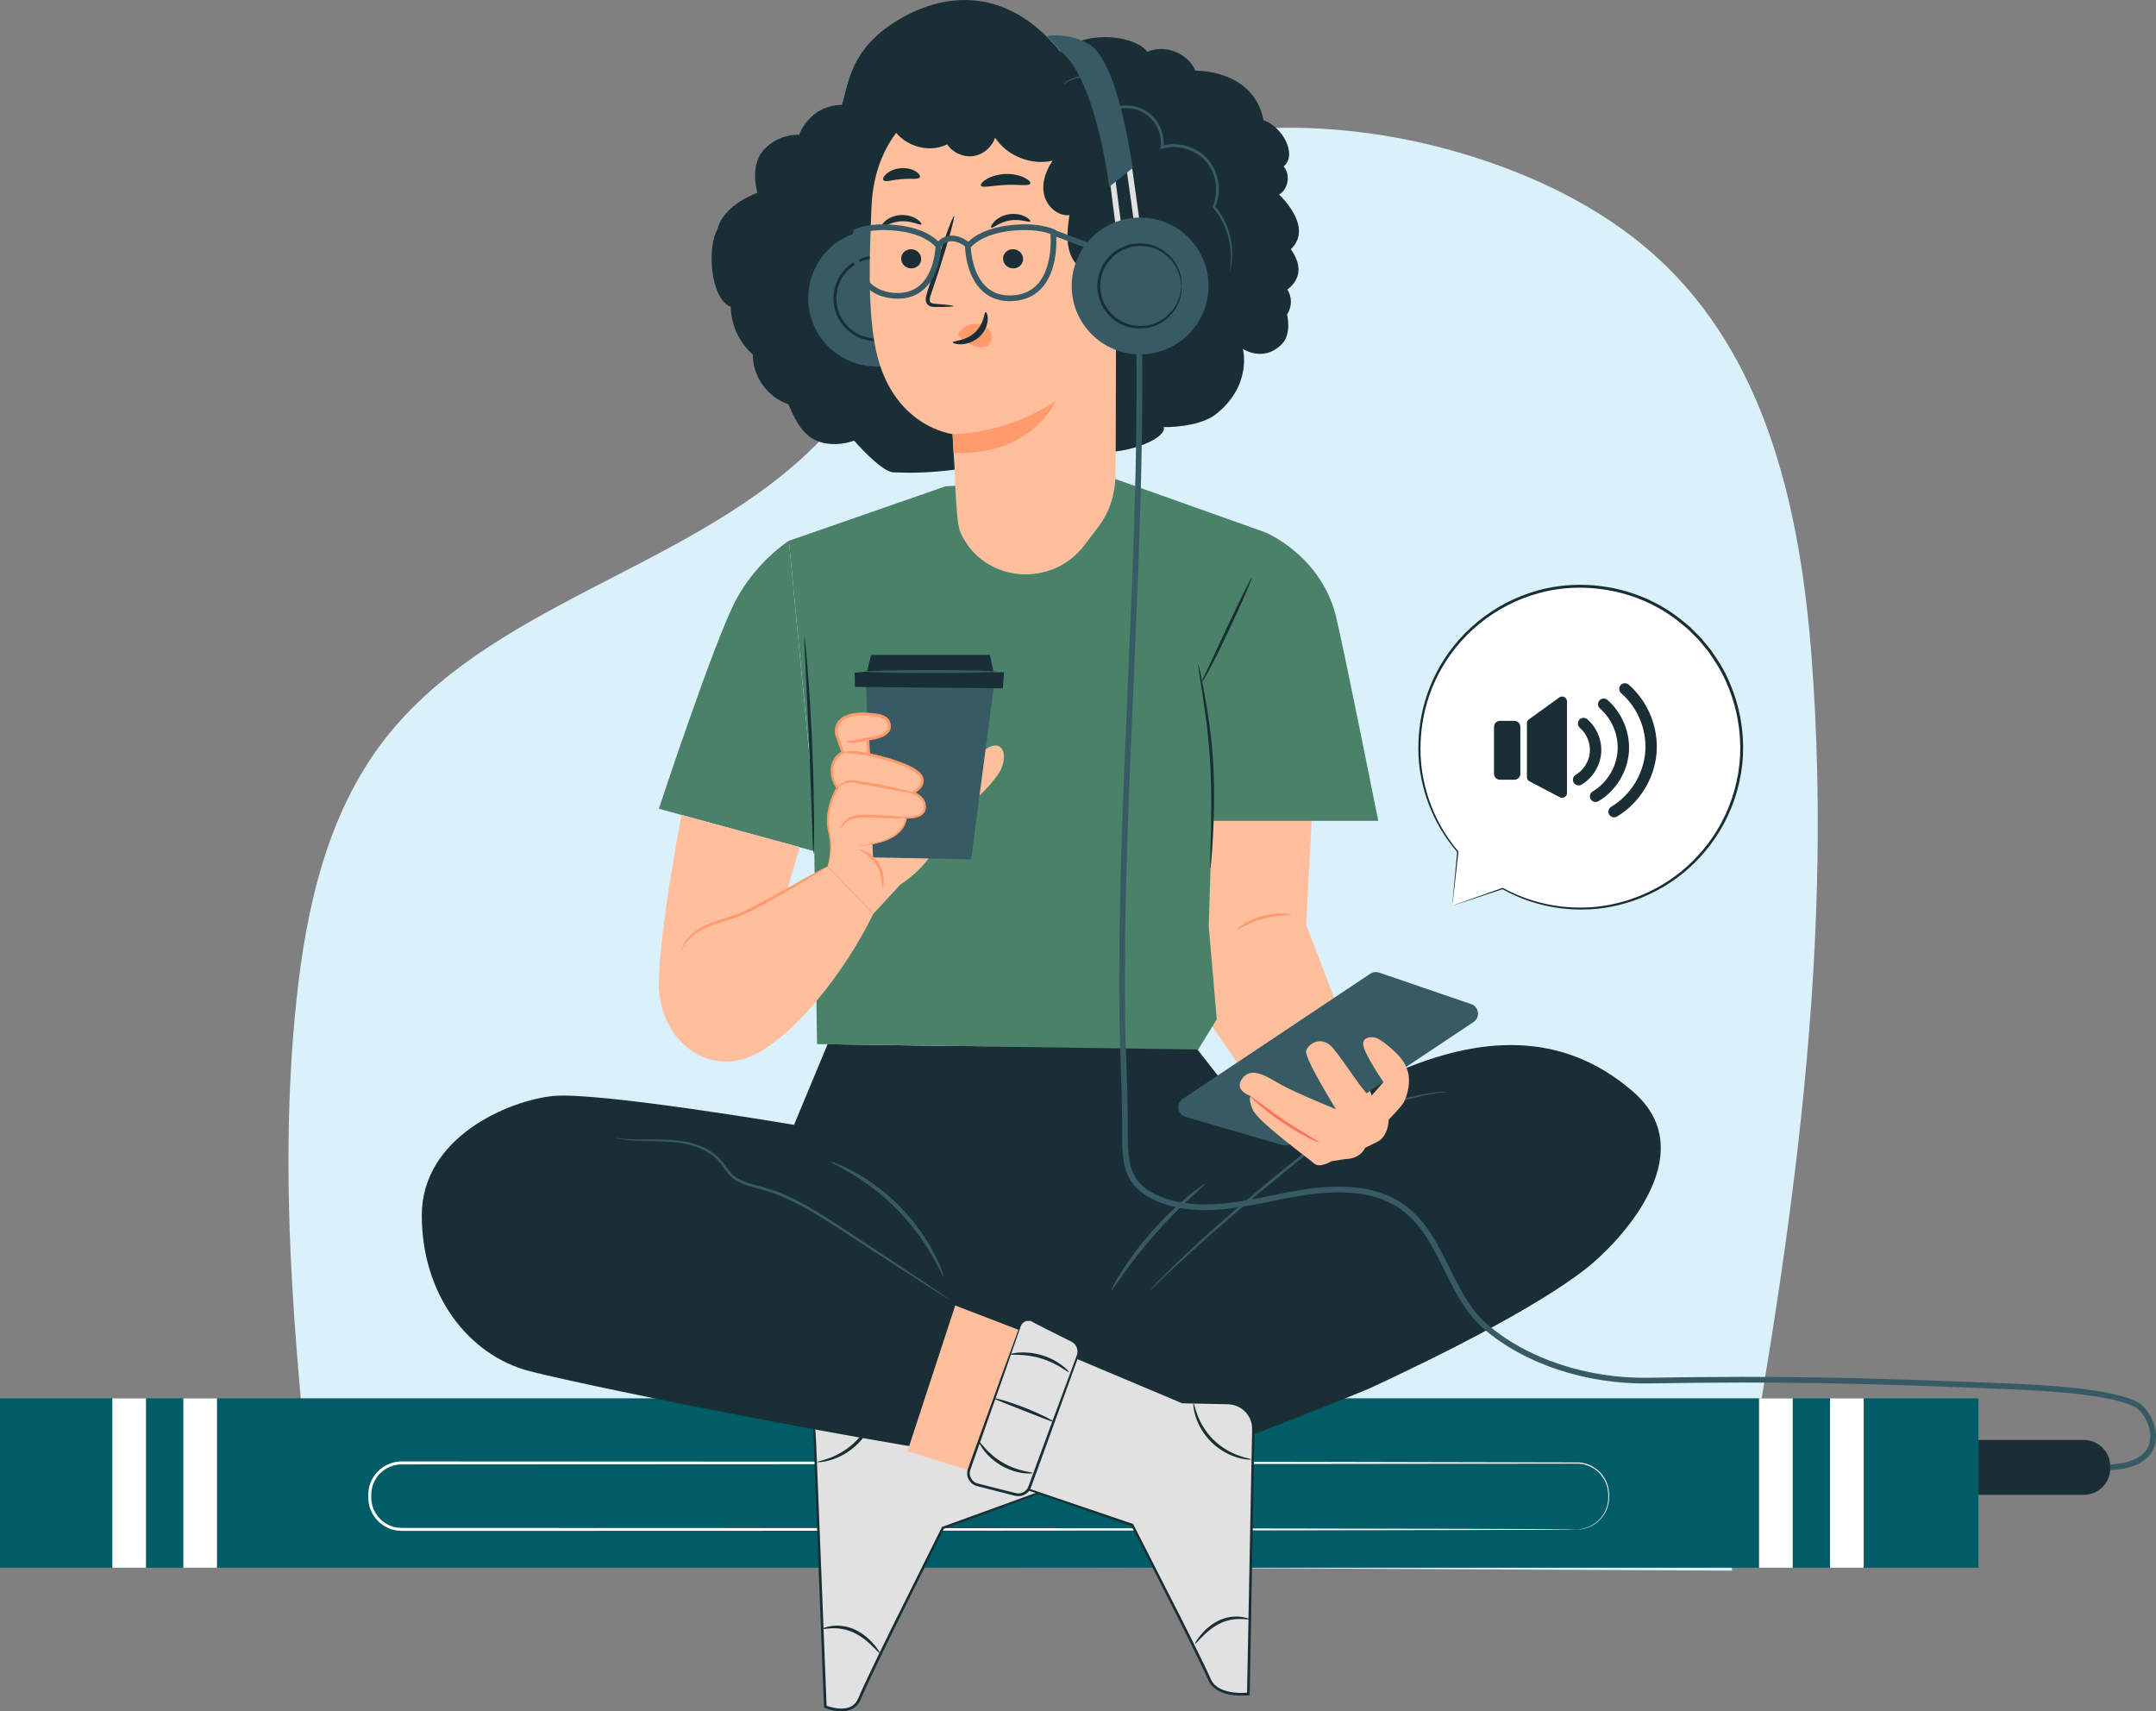 <?xml version="1.0" encoding="utf-8"?>
<!-- Generator: Adobe Illustrator 25.4.1, SVG Export Plug-In . SVG Version: 6.00 Build 0)  -->
<svg version="1.1" id="Layer_1" xmlns="http://www.w3.org/2000/svg" xmlns:xlink="http://www.w3.org/1999/xlink" x="0px" y="0px"
	 viewBox="0 0 356.038 282.597" style="enable-background:new 0 0 356.038 282.597;" xml:space="preserve">
<rect x="0" y="0" width="356.038" height="282.597" fill="#808080" stroke="none"/>
<style type="text/css">
	.st0{fill:#EBF0F1;}
	.st1{fill:#DFE9F2;}
	.st2{fill:#A8B0B6;}
	.st3{clip-path:url(#SVGID_00000100383791478767958190000009250956892265815720_);}
	.st4{fill:#CCCCCC;}
	.st5{fill:#876441;}
	.st6{fill:#F3A48A;}
	.st7{fill:#CF5D43;}
	.st8{fill:#DD6D4E;}
	.st9{fill:#ABA97B;}
	.st10{fill:#E3E0A2;}
	.st11{fill:#303030;}
	.st12{fill:#EFEDE3;}
	.st13{fill:#353535;}
	.st14{fill:#9F714A;}
	.st15{fill:#775336;}
	.st16{fill:#412C19;}
	.st17{fill:#B5B573;}
	.st18{clip-path:url(#SVGID_00000013181620837502819970000008558475462098166927_);}
	.st19{fill:#3B9A64;}
	.st20{fill:#AC614E;}
	.st21{fill:#C1C57C;}
	.st22{clip-path:url(#SVGID_00000055677501479366334590000014100219938210129290_);}
	.st23{fill:#4CA66F;}
	.st24{fill:#FCF9EE;}
	.st25{fill:#F47F64;}
	.st26{fill:#668F95;}
	.st27{fill:#EBE6D5;}
	.st28{fill:#005D68;}
	.st29{fill:#FFC099;}
	.st30{fill:#003239;}
	.st31{fill:#DF8E7A;}
	.st32{fill:#B77B67;}
	.st33{fill:#68472F;}
	.st34{fill:#FBA983;}
	.st35{fill:#FFFFFF;}
	.st36{fill:#F88D61;}
	.st37{fill:#C79072;}
	.st38{fill:#573C28;}
	.st39{fill:#FFA16C;}
	.st40{fill:#F5F5F5;}
	.st41{fill:#E1E1E1;}
	.st42{fill:#ECECEC;}
	.st43{fill:#FAFAFA;}
	.st44{fill:#1A2E35;}
	.st45{fill:#375A64;}
	.st46{opacity:0.3;}
	.st47{fill:#498269;}
	.st48{fill:#946962;}
	.st49{fill:#6F4540;}
	.st50{fill:#CE4F41;}
	.st51{opacity:0.6;}
	.st52{fill:#305A46;}
	.st53{fill:#F7D858;}
	.st54{opacity:0.2;}
	.st55{opacity:0.4;}
	.st56{fill:#101010;}
	.st57{fill:#6AB792;}
	.st58{fill:#D25F3B;}
	.st59{fill:#E57E5B;}
	.st60{fill:none;stroke:#D25F3B;stroke-width:1.301;stroke-linecap:round;stroke-linejoin:round;stroke-miterlimit:10;}
	.st61{fill:none;stroke:#498269;stroke-width:1.805;stroke-linecap:round;stroke-linejoin:round;stroke-miterlimit:10;}
	.st62{fill:#39ACB2;}
	.st63{clip-path:url(#SVGID_00000030488308307859172350000005985703367757991068_);}
	.st64{fill:none;stroke:#305A46;stroke-width:3.101;stroke-linecap:round;stroke-linejoin:round;stroke-miterlimit:10;}
	.st65{fill:#EC8A63;}
	.st66{fill:#FFB890;}
	.st67{fill:none;stroke:#EC8A63;stroke-width:2.028;stroke-linecap:round;stroke-linejoin:round;stroke-miterlimit:10;}
	.st68{opacity:0.26;fill:#FFFFFF;}
	.st69{fill:none;stroke:#FFFFFF;stroke-width:1.93;stroke-linecap:round;stroke-linejoin:round;stroke-miterlimit:10;}
	.st70{fill:#DAF0FA;}
	.st71{fill:#FFBF9D;}
	.st72{fill:#FF9A6C;}
	.st73{fill:none;stroke:#44555B;stroke-miterlimit:10;}
	.st74{fill:#C78976;}
	.st75{fill:#BF654E;}
	.st76{fill:none;stroke:#44555B;stroke-width:0.05;stroke-miterlimit:10;}
	.st77{fill:none;stroke:#44555B;stroke-width:0.047;stroke-miterlimit:10;}
	.st78{fill:#FF735D;}
	.st79{clip-path:url(#SVGID_00000122716968144209928810000007637074626296332969_);}
	.st80{fill:#FFDAD9;}
	.st81{fill:#DCDFE0;}
	.st82{fill:none;stroke:#B6E1F4;stroke-width:5.37;stroke-linecap:round;stroke-linejoin:round;stroke-miterlimit:10;}
	.st83{fill:none;stroke:#B6E1F4;stroke-width:5.029;stroke-miterlimit:10;}
	.st84{opacity:0.44;fill:#B6E1F4;}
	.st85{fill:#E07280;}
	.st86{fill:#7E5780;}
	.st87{opacity:0.22;fill:#7E5780;}
	.st88{fill:none;stroke:#FFD0C5;stroke-width:0.319;stroke-miterlimit:10;}
	.st89{fill:none;stroke:#FFD0C5;stroke-width:0.384;stroke-miterlimit:10;}
	.st90{fill:none;stroke:#401A49;stroke-width:1.534;stroke-linecap:round;stroke-linejoin:round;stroke-miterlimit:10;}
	.st91{fill:#401A49;}
	.st92{fill:none;stroke:#161C3E;stroke-width:1.127;stroke-linecap:round;stroke-linejoin:round;stroke-miterlimit:10;}
	.st93{opacity:0.09;fill:#E07280;}
	.st94{fill:none;stroke:#401A49;stroke-width:0.988;stroke-linecap:round;stroke-linejoin:round;stroke-miterlimit:10;}
	.st95{fill:none;stroke:#401A49;stroke-width:0.767;stroke-linecap:round;stroke-linejoin:round;stroke-miterlimit:10;}
	.st96{fill:#994975;}
	.st97{fill:#FF8A9A;}
	.st98{fill:none;stroke:#161C3E;stroke-width:1.069;stroke-linecap:round;stroke-linejoin:round;stroke-miterlimit:10;}
	.st99{opacity:0.35;fill:#EF5D6B;}
	.st100{fill:none;stroke:#401A49;stroke-width:0.938;stroke-linecap:round;stroke-linejoin:round;stroke-miterlimit:10;}
	.st101{fill:#FFF5EB;}
	.st102{fill:#F2B2D6;}
	.st103{fill:none;stroke:#FFF5EB;stroke-width:0.838;stroke-linecap:round;stroke-linejoin:round;stroke-miterlimit:10;}
	.st104{opacity:0.22;fill:#401A49;}
	.st105{fill:none;stroke:#FFDAD9;stroke-width:0.838;stroke-miterlimit:10;}
	.st106{fill:none;stroke:#FFDAD9;stroke-width:0.838;stroke-linecap:round;stroke-linejoin:round;stroke-miterlimit:10;}
	.st107{fill:none;stroke:#401A49;stroke-width:1.676;stroke-linecap:round;stroke-linejoin:round;stroke-miterlimit:10;}
	.st108{fill:#FFD0C5;}
	.st109{fill:#FDB22C;}
	.st110{fill:#1A8B91;}
	.st111{fill:none;stroke:#000000;stroke-width:0.815;stroke-linecap:round;stroke-linejoin:round;stroke-miterlimit:10;}
	.st112{fill:#ECA079;}
	.st113{fill:#FDF1F5;}
	.st114{fill:#E6C6CE;}
	.st115{fill:#862904;}
	.st116{fill:#DC845E;}
	.st117{fill:none;stroke:#000000;stroke-width:0.848;stroke-linecap:round;stroke-linejoin:round;stroke-miterlimit:10;}
	.st118{clip-path:url(#XMLID_00000018218008568396472210000004713903218107363456_);}
	.st119{clip-path:url(#XMLID_00000044145101647020561700000012303951862413164731_);}
	.st120{fill:none;stroke:#000000;stroke-width:0.803;stroke-linecap:round;stroke-linejoin:round;stroke-miterlimit:10;}
	.st121{fill:none;stroke:#FFFFFF;stroke-width:2.99;stroke-linecap:round;stroke-linejoin:round;}
	.st122{fill:none;stroke:#FFFFFF;stroke-width:2.99;stroke-linecap:round;stroke-linejoin:round;stroke-dasharray:18.466,18.466;}
	.st123{fill:none;stroke:#000000;stroke-width:0.978;stroke-linecap:round;stroke-linejoin:round;stroke-miterlimit:10;}
	.st124{clip-path:url(#XMLID_00000003091048510308856050000004327464263554760326_);}
	.st125{fill:none;stroke:#000000;stroke-width:0.682;stroke-linecap:round;stroke-linejoin:round;stroke-miterlimit:10;}
	.st126{fill:#AE3700;}
	.st127{fill:none;stroke:#FFFFFF;stroke-width:1.708;stroke-linecap:round;stroke-linejoin:round;stroke-miterlimit:10;}
	.st128{fill:none;stroke:#000000;stroke-width:0.998;stroke-linecap:round;stroke-linejoin:round;stroke-miterlimit:10;}
	.st129{fill:#528E72;}
	.st130{fill:#F0DBE0;}
	.st131{fill:#89331A;}
	.st132{fill:none;stroke:#CCDADC;stroke-linecap:round;stroke-linejoin:round;}
	.st133{opacity:0.45;fill:#F7E3C7;enable-background:new    ;}
	.st134{fill:#222222;}
	.st135{fill:#F47365;}
	.st136{fill:none;stroke:#222222;stroke-width:0.211;stroke-linecap:round;stroke-linejoin:round;}
	.st137{opacity:0.5;fill:#F43D4F;enable-background:new    ;}
	.st138{fill:#F43D4F;}
	.st139{fill:none;stroke:#FFF7EE;stroke-width:0.422;stroke-miterlimit:10;}
	.st140{fill:#FBB244;}
	.st141{fill:#FFF7EE;}
	.st142{opacity:0.22;}
	.st143{clip-path:url(#SVGID_00000145759703249525156070000011447686116532106642_);}
	.st144{fill:none;stroke:#FFFFFF;stroke-width:0.422;stroke-linecap:round;stroke-linejoin:round;}
	.st145{fill:none;stroke:#222222;stroke-width:2.166;stroke-linecap:round;stroke-linejoin:round;}
	.st146{fill:none;stroke:#222222;stroke-width:2.166;stroke-linecap:round;stroke-linejoin:round;stroke-miterlimit:3.999;}
	.st147{clip-path:url(#SVGID_00000023980368467155158400000000108934251426785210_);}
	.st148{fill:none;stroke:#222222;stroke-width:0.422;stroke-linecap:round;stroke-linejoin:round;}
	.st149{fill:#00454F;}
	.st150{fill:#B0B4B5;}
	.st151{fill-rule:evenodd;clip-rule:evenodd;fill:#00454F;}
	.st152{fill:#D2DADB;}
	.st153{fill:none;stroke:#FFFFFF;stroke-width:3.302;stroke-miterlimit:10;}
	.st154{fill:#05454F;}
	.st155{fill:none;stroke:#707070;}
	.st156{fill:#F5F7F6;}
</style>
<g>
	<path class="st70" d="M52.497,258.205c-3.404-30.941-6.809-62.153-3.533-93.107c1.6-15.113,5.036-30.615,14.39-42.787
		c17.117-22.274,49.345-28.062,69.895-47.401c12.291-11.566,19.768-27.426,32.676-38.339c19.815-16.753,49.381-18.747,74.566-11.511
		c12.959,3.723,25.459,9.781,34.933,19.147c16.726,16.534,21.943,40.953,23.719,64.076c3.952,51.432-3.977,100.227-13.204,151.017
		c-0.069,0.382,2.896-3.672,0.078,0.078L52.497,258.205z"/>
	<g>
		<g>
			<rect y="230.917" class="st28" width="326.716" height="27.975"/>
		</g>
		<g>
			<rect x="302.205" y="230.917" class="st35" width="5.561" height="27.975"/>
		</g>
		<g>
			<rect x="290.486" y="230.917" class="st35" width="5.561" height="27.975"/>
		</g>
		<g>
			<rect x="30.272" y="230.917" class="st35" width="5.561" height="27.975"/>
		</g>
		<g>
			<rect x="18.552" y="230.917" class="st35" width="5.561" height="27.975"/>
		</g>
		<g>
			<g>
				<path class="st35" d="M260.372,252.565c-0.002-0.024,0.373,0.005,1.077-0.136c0.687-0.159,1.75-0.528,2.718-1.547
					c0.476-0.506,0.908-1.175,1.176-1.991c0.264-0.812,0.311-1.783,0.183-2.784c-0.139-1.002-0.622-2.04-1.436-2.875
					c-0.816-0.827-1.983-1.433-3.296-1.533c-10.688,0.013-26.135,0.032-45.221,0.056c-38.199,0.018-90.954,0.044-149.22,0.072
					c-1.744-0.007-3.449,0.944-4.326,2.444c-0.456,0.735-0.693,1.592-0.72,2.452c-0.042,0.895,0.057,1.743,0.4,2.542
					c0.677,1.577,2.192,2.772,3.89,2.996c0.827,0.11,1.756,0.042,2.636,0.062c0.89,0,1.779,0,2.666,0
					c7.096,0.001,14.088,0.003,20.958,0.004c13.74,0.005,26.994,0.01,39.62,0.014c25.249,0.02,47.987,0.037,67.086,0.052
					c19.089,0.033,34.538,0.059,45.227,0.078c5.332,0.02,9.475,0.035,12.296,0.046c1.398,0.011,2.467,0.019,3.198,0.024
					C260.003,252.549,260.372,252.565,260.372,252.565s-0.369,0.017-1.09,0.025c-0.73,0.006-1.799,0.014-3.198,0.024
					c-2.821,0.011-6.964,0.026-12.296,0.046c-10.688,0.018-26.137,0.045-45.227,0.078c-19.099,0.015-41.836,0.033-67.086,0.052
					c-12.626,0.005-25.879,0.009-39.62,0.014c-6.87,0.001-13.862,0.002-20.958,0.004c-0.887,0-1.776,0-2.666,0
					c-0.898-0.022-1.761,0.054-2.708-0.067c-1.864-0.247-3.525-1.555-4.267-3.286c-0.377-0.859-0.485-1.845-0.44-2.748
					c0.03-0.942,0.291-1.884,0.79-2.69c0.961-1.643,2.834-2.69,4.745-2.68c58.266,0.028,111.021,0.053,149.22,0.072
					c19.092,0.042,34.545,0.076,45.236,0.1c1.36,0.112,2.564,0.747,3.4,1.605c0.835,0.867,1.325,1.94,1.46,2.972
					c0.123,1.032,0.067,2.005-0.211,2.843c-0.281,0.833-0.73,1.511-1.22,2.021c-0.998,1.026-2.083,1.384-2.779,1.528
					c-0.358,0.057-0.629,0.09-0.813,0.086C260.464,252.569,260.372,252.565,260.372,252.565z"/>
			</g>
		</g>
	</g>
	<g>
		<g>
			<g>
				<g>
					<g>
						<g>
							<g>
								<g>
									<g>
										<g>
											<g>
												<g>
													<g>
														<g>
															<polygon class="st71" points="178.552,243.995 194.18,238.807 185.437,213.863 168.698,220.687 															"/>
														</g>
													</g>
												</g>
											</g>
										</g>
									</g>
								</g>
							</g>
						</g>
						<g>
							<g>
								<g>
									<g>
										<g>
											<g>
												<g>
													<g>
														<g>
															<g>
																<g>
																	<g>
																		<g>
																			<g>
																				<g>
																					<g>
																						<path class="st41" d="M170.812,220.715l-24.185,10.639l-9.403,0.368c-3.569,0.139-2.78,3.006-2.641,6.575
																							l1.702,43.542c0,0,4.452,1.883,5.693-1.383c1.241-3.267,13.72-28.139,13.72-28.139l22.91-8.361
																							L170.812,220.715z"/>
																					</g>
																				</g>
																			</g>
																		</g>
																	</g>
																</g>
															</g>
														</g>
														<g>
															<g>
																<g>
																	<g>
																		<g>
																			<g>
																				<g>
																					<g>
																						<g>
																							<path class="st44" d="M170.812,220.715c0,0,0.052,0.123,0.145,0.385c0.098,0.28,0.235,0.67,0.411,1.173
																								c0.365,1.06,0.893,2.595,1.573,4.569c1.371,4.024,3.352,9.836,5.815,17.064l0.048,0.143l-0.142,0.052
																								c-6.463,2.372-14.246,5.229-22.894,8.404l0.11-0.098c-2.513,5.07-5.203,10.497-8.022,16.185
																								c-1.397,2.85-2.825,5.767-4.235,8.756c-0.355,0.747-0.7,1.5-1.041,2.258c-0.173,0.385-0.302,0.749-0.5,1.153
																								c-0.096,0.202-0.187,0.406-0.338,0.58l-0.206,0.27l-0.255,0.228c-0.697,0.618-1.652,0.78-2.519,0.758
																								c-0.884-0.031-1.733-0.232-2.563-0.551l-0.13-0.05l-0.006-0.147c-0.005-0.142-0.011-0.296-0.018-0.45
																								c-0.456-11.835-0.892-23.118-1.288-33.4c-0.097-2.57-0.192-5.077-0.285-7.515
																								c-0.05-1.22-0.078-2.42-0.161-3.597c-0.055-1.177-0.215-2.365,0.109-3.543
																								c0.161-0.581,0.559-1.139,1.112-1.413c0.545-0.282,1.135-0.347,1.7-0.388
																								c1.106-0.041,2.192-0.081,3.257-0.121c2.13-0.078,4.176-0.154,6.132-0.226l-0.058,0.013
																								c7.494-3.256,13.564-5.893,17.779-7.725c2.075-0.894,3.693-1.591,4.81-2.073
																								c0.534-0.227,0.947-0.403,1.244-0.529C170.674,220.764,170.812,220.715,170.812,220.715
																								s-0.151,0.078-0.435,0.209c-0.3,0.136-0.718,0.326-1.258,0.572c-1.118,0.502-2.736,1.228-4.812,2.16
																								c-4.176,1.86-10.189,4.538-17.614,7.845l-0.027,0.012l-0.031,0.001c-1.955,0.081-4.001,0.166-6.131,0.254
																								c-1.065,0.044-2.151,0.088-3.257,0.134c-0.533,0.04-1.078,0.108-1.541,0.351
																								c-0.466,0.238-0.781,0.68-0.928,1.198c-0.291,1.051-0.146,2.239-0.083,3.41
																								c0.087,1.185,0.118,2.39,0.172,3.607c0.098,2.438,0.199,4.945,0.303,7.515
																								c0.407,10.282,0.854,21.564,1.322,33.399c0.006,0.154,0.012,0.308,0.017,0.449l-0.136-0.197
																								c0.761,0.292,1.592,0.49,2.402,0.516c0.805,0.02,1.638-0.132,2.218-0.652c0.603-0.491,0.826-1.29,1.18-2.072
																								c0.344-0.763,0.691-1.52,1.047-2.267c1.414-2.994,2.846-5.909,4.246-8.759
																								c2.83-5.684,5.531-11.107,8.054-16.173l0.036-0.071l0.075-0.027c8.66-3.142,16.453-5.969,22.926-8.318
																								l-0.094,0.194c-2.381-7.211-4.295-13.01-5.621-17.025c-0.654-2-1.162-3.554-1.513-4.628
																								c-0.167-0.519-0.296-0.921-0.389-1.211C170.852,220.866,170.812,220.715,170.812,220.715z"/>
																						</g>
																					</g>
																				</g>
																			</g>
																		</g>
																	</g>
																</g>
															</g>
														</g>
													</g>
												</g>
											</g>
										</g>
									</g>
								</g>
							</g>
							<g>
								<g>
									<g>
										<g>
											<g>
												<g>
													<g>
														<g>
															<g>
																<g>
																	<g>
																		<g>
																			<path class="st41" d="M172.144,218.067l-5.861,3.002c-0.897,0.459-1.301,1.523-0.935,2.462l8.29,21.3
																				c0.365,0.939,1.382,1.449,2.353,1.182l6.175-1.701c1.117-0.308,1.727-1.511,1.315-2.594l-8.604-22.601
																				C174.46,218.023,173.186,217.533,172.144,218.067z"/>
																		</g>
																	</g>
																</g>
															</g>
														</g>
													</g>
												</g>
											</g>
										</g>
									</g>
								</g>
							</g>
							<g>
								<g>
									<g>
										<g>
											<g>
												<g>
													<g>
														<g>
															<g>
																<g>
																	<g>
																		<g>
																			<g>
																				<path class="st44" d="M173.912,245.669c-0.064,0.031-0.715-1.157-1.671-3.125
																					c-0.955-1.968-2.209-4.721-3.431-7.832c-1.22-3.112-2.159-5.992-2.756-8.098
																					c-0.298-1.053-0.521-1.911-0.654-2.509c-0.135-0.597-0.192-0.932-0.157-0.942
																					c0.077-0.021,0.485,1.268,1.173,3.338c0.687,2.071,1.679,4.916,2.893,8.015
																					c1.216,3.097,2.411,5.865,3.276,7.869C173.453,244.391,173.982,245.636,173.912,245.669z"/>
																			</g>
																		</g>
																	</g>
																</g>
															</g>
														</g>
													</g>
												</g>
											</g>
										</g>
									</g>
								</g>
							</g>
							<g>
								<g>
									<g>
										<g>
											<g>
												<g>
													<g>
														<g>
															<g>
																<g>
																	<g>
																		<g>
																			<g>
																				<path class="st44" d="M166.839,226.175c-0.114-0.068,1.52-1.938,4.344-2.84
																					c2.815-0.933,5.237-0.384,5.185-0.262c-0.008,0.169-2.345-0.119-5.018,0.773
																					C168.664,224.699,166.944,226.307,166.839,226.175z"/>
																			</g>
																		</g>
																	</g>
																</g>
															</g>
														</g>
													</g>
												</g>
											</g>
										</g>
									</g>
								</g>
							</g>
							<g>
								<g>
									<g>
										<g>
											<g>
												<g>
													<g>
														<g>
															<g>
																<g>
																	<g>
																		<g>
																			<g>
																				<path class="st44" d="M168.895,234.382c-0.064-0.13,2.113-1.318,4.942-2.465
																					c2.828-1.152,5.216-1.82,5.261-1.682c0.048,0.144-2.248,1.035-5.058,2.18
																					C171.228,233.555,168.961,234.519,168.895,234.382z"/>
																			</g>
																		</g>
																	</g>
																</g>
															</g>
														</g>
													</g>
												</g>
											</g>
										</g>
									</g>
								</g>
							</g>
							<g>
								<g>
									<g>
										<g>
											<g>
												<g>
													<g>
														<g>
															<g>
																<g>
																	<g>
																		<g>
																			<g>
																				<path class="st44" d="M173.087,242.564c-0.026-0.168,2.427-0.266,4.894-1.815
																					c2.495-1.507,3.686-3.653,3.824-3.554c0.055,0.029-0.158,0.604-0.727,1.41
																					c-0.564,0.804-1.527,1.806-2.815,2.602c-1.29,0.791-2.618,1.2-3.59,1.342
																					C173.697,242.695,173.088,242.627,173.087,242.564z"/>
																			</g>
																		</g>
																	</g>
																</g>
															</g>
														</g>
													</g>
												</g>
											</g>
										</g>
									</g>
								</g>
							</g>
							<g>
								<g>
									<g>
										<g>
											<g>
												<g>
													<g>
														<g>
															<g>
																<g>
																	<g>
																		<g>
																			<g>
																				<path class="st44" d="M134.962,241.437c-0.013-0.087,0.82-0.209,2.068-0.678
																					c1.242-0.46,2.896-1.339,4.316-2.778c1.42-1.44,2.277-3.105,2.72-4.354c0.452-1.254,0.563-2.088,0.65-2.077
																					c0.059,0.003,0.084,0.864-0.289,2.194c-0.363,1.32-1.205,3.101-2.699,4.614c-1.493,1.513-3.262,2.38-4.577,2.76
																					C135.828,241.51,134.966,241.496,134.962,241.437z"/>
																			</g>
																		</g>
																	</g>
																</g>
															</g>
														</g>
													</g>
												</g>
											</g>
										</g>
									</g>
								</g>
							</g>
							<g>
								<g>
									<g>
										<g>
											<g>
												<g>
													<g>
														<g>
															<g>
																<g>
																	<g>
																		<g>
																			<g>
																				<path class="st44" d="M135.783,268.984c-0.017-0.055,0.559-0.325,1.576-0.469
																					c1.007-0.143,2.497-0.053,3.927,0.644c1.43,0.689,2.453,1.71,3.108,2.474c0.649,0.78,0.956,1.327,0.904,1.366
																					c-0.065,0.051-0.479-0.413-1.182-1.107c-0.709-0.681-1.727-1.607-3.061-2.248
																					c-1.333-0.648-2.691-0.79-3.665-0.75C136.413,268.935,135.805,269.071,135.783,268.984z"/>
																			</g>
																		</g>
																	</g>
																</g>
															</g>
														</g>
													</g>
												</g>
											</g>
										</g>
									</g>
								</g>
							</g>
						</g>
					</g>
					<g>
						<g>
							<g>
								<g>
									<g>
										<g>
											<g>
												<g>
													<path class="st44" d="M131.126,185.752c0,0-32.521-5.511-39.821-4.758c-7.299,0.753-21.676,6.787-21.651,19.761
														c0.025,12.974,7.598,23.027,17.843,25.686c10.244,2.659,67.761,14.317,90.302,16.248
														c19.077,1.635,29.903-2.163,28.027-5.342c0,0,19.05-7.389,21.091-8.418c1.59-0.802,24.352-11.079,35.092-19.507
														c4.894-3.841,19.635-18.748,7.695-29.128c-11.941-10.38-25.625-9.011-38.849-3.367
														c-2.212,0.944-15.416,5.238-22.789,9.571l-11-14.053c-0.378,0.229-22.799,0.493-42.744,0.25
														c-6.436-0.078-17.656-0.25-17.656-0.25L131.126,185.752z"/>
												</g>
											</g>
										</g>
									</g>
								</g>
							</g>
						</g>
					</g>
					<g>
						<g>
							<g>
								<g>
									<g>
										<g>
											<g>
												<g>
													<g>
														<path class="st44" d="M180.649,221.843c-0.333-2.542-0.503-3.483,0.296-5.031c0.799-1.548,2.118-2.752,3.41-3.92
															c0.868-0.785,1.882-1.623,3.048-1.523c1.474,0.126,2.364,1.641,3.02,2.967c2.406,4.868,5.014,9.638,7.813,14.291
															c1.608,2.673,3.343,5.377,5.874,7.201c0.929,0.669,2.09,1.487,1.922,2.619c-0.133,0.893-1.051,1.421-1.879,1.782
															c-1.56,0.681-3.17,1.248-4.813,1.696c-1.596,0.435-3.302,0.755-4.891,0.292c-1.472-0.429-2.674-1.481-3.754-2.571
															c-5.056-5.104-8.802-11.309-10.161-18.363"/>
													</g>
												</g>
											</g>
										</g>
									</g>
								</g>
							</g>
						</g>
					</g>
					<g>
						<g>
							<g>
								<g>
									<g>
										<g>
											<g>
												<g>
													<g>
														<path class="st45" d="M239.01,180.396c-0.011,0.035-0.208-0.053-0.61-0.01c-0.399,0.012-0.987,0.104-1.74,0.235
															c-1.505,0.275-3.665,0.776-6.326,1.433c-1.315,0.327-2.821,0.692-4.353,1.011c-1.491,0.494-2.786,1.685-4.219,2.784
															c-2.849,2.241-5.968,4.719-9.212,7.358c-6.492,5.277-12.226,10.225-16.269,13.926
															c-2.029,1.842-3.638,3.368-4.753,4.421c-0.531,0.503-0.956,0.906-1.281,1.214c-0.297,0.274-0.458,0.413-0.469,0.402
															c-0.011-0.011,0.129-0.171,0.405-0.466c0.31-0.323,0.717-0.747,1.223-1.275c1.078-1.092,2.656-2.654,4.66-4.529
															c3.993-3.765,9.704-8.758,16.201-14.04c3.247-2.641,6.377-5.112,9.241-7.336c1.435-1.08,2.747-2.288,4.359-2.812
															c1.623-0.326,3.044-0.651,4.393-0.966c2.672-0.618,4.849-1.073,6.371-1.298c0.762-0.105,1.358-0.17,1.767-0.153
															c0.203-0.005,0.359,0.017,0.462,0.051C238.963,180.373,239.012,180.389,239.01,180.396z"/>
													</g>
												</g>
											</g>
										</g>
									</g>
								</g>
							</g>
						</g>
					</g>
					<g>
						<g>
							<g>
								<g>
									<g>
										<g>
											<g>
												<g>
													<g>
														<path class="st45" d="M156.856,214.646c-0.008,0.013-0.201-0.095-0.56-0.313c-0.393-0.245-0.911-0.567-1.557-0.97
															c-1.383-0.885-3.314-2.12-5.682-3.636c-2.403-1.557-5.244-3.399-8.395-5.44c-3.166-2.032-6.569-4.415-10.489-6.24
															c-1.963-0.922-3.959-1.543-5.96-2.034c-0.992-0.277-1.981-0.614-2.833-1.189c-0.872-0.566-1.457-1.415-1.996-2.167
															c-1.038-1.549-2.542-2.555-4.081-3.141c-1.54-0.596-3.085-0.841-4.49-0.956c-2.825-0.188-5.144-0.092-6.735-0.251
															c-0.796-0.064-1.411-0.154-1.825-0.229c-0.413-0.08-0.627-0.135-0.624-0.149c0.003-0.016,0.222,0.009,0.637,0.06
															c0.416,0.046,1.03,0.107,1.823,0.144c1.587,0.105,3.886-0.04,6.747,0.109c1.428,0.097,3.004,0.326,4.6,0.925
															c0.794,0.301,1.59,0.701,2.331,1.236c0.742,0.528,1.404,1.236,1.951,2.009c0.554,0.765,1.099,1.542,1.901,2.056
															c0.79,0.529,1.734,0.852,2.711,1.121c1.979,0.479,4.055,1.119,6.03,2.05c3.972,1.85,7.378,4.253,10.528,6.302
															c3.131,2.072,5.955,3.94,8.343,5.52c2.336,1.565,4.24,2.841,5.604,3.755c0.628,0.432,1.13,0.777,1.511,1.04
															C156.689,214.5,156.865,214.634,156.856,214.646z"/>
													</g>
												</g>
											</g>
										</g>
									</g>
								</g>
							</g>
						</g>
					</g>
					<g>
						<g>
							<g>
								<g>
									<g>
										<g>
											<g>
												<g>
													<g>
														<g>
															<polygon class="st71" points="164.929,244.315 149.859,239.653 157.743,215.589 173.91,221.796 															"/>
														</g>
													</g>
												</g>
											</g>
										</g>
									</g>
								</g>
							</g>
						</g>
						<g>
							<g>
								<g>
									<g>
										<g>
											<g>
												<g>
													<g>
														<g>
															<g>
																<g>
																	<g>
																		<g>
																			<g>
																				<g>
																					<g>
																						<path class="st41" d="M171.886,221.864l23.374,9.715l7.53,0.14c2.351,0.044,4.222,1.985,4.178,4.336
																							l-0.81,43.676c0,0-5.206,0.664-6.459-2.44c-1.252-3.104-12.716-25.456-12.716-25.456l-22.108-7.558
																							L171.886,221.864z"/>
																					</g>
																				</g>
																			</g>
																		</g>
																	</g>
																</g>
															</g>
														</g>
														<g>
															<g>
																<g>
																	<g>
																		<g>
																			<g>
																				<g>
																					<g>
																						<g>
																							<path class="st44" d="M171.886,221.864c0,0-0.035,0.146-0.113,0.411c-0.084,0.281-0.2,0.669-0.349,1.169
																								c-0.315,1.038-0.771,2.537-1.357,4.465c-1.191,3.874-2.909,9.465-5.045,16.415l-0.098-0.193
																								c6.248,2.122,13.769,4.677,22.123,7.515l0.077,0.026l0.037,0.073c2.433,4.779,5.035,9.888,7.76,15.239
																								c1.348,2.684,2.726,5.428,4.082,8.249c0.338,0.698,0.662,1.442,0.987,2.138
																								c0.309,0.668,0.887,1.186,1.565,1.518c1.373,0.658,3.023,0.762,4.573,0.62l-0.195,0.217
																								c0.002-0.082,0.003-0.172,0.005-0.262c0.214-11.215,0.418-21.908,0.604-31.657
																								c0.048-2.437,0.095-4.814,0.141-7.126c0.023-1.156,0.046-2.295,0.069-3.417
																								c0.003-0.554,0.042-1.134,0.009-1.65c-0.043-0.526-0.193-1.039-0.43-1.501
																								c-0.473-0.928-1.303-1.642-2.251-1.976c-0.94-0.35-1.995-0.22-3.005-0.277
																								c-2.021-0.042-3.963-0.083-5.82-0.122l-0.031-0.001l-0.028-0.012c-7.174-3.022-12.985-5.47-17.022-7.17
																								c-2.006-0.852-3.57-1.517-4.652-1.977c-0.521-0.224-0.925-0.398-1.217-0.524
																								C172.032,221.936,171.886,221.864,171.886,221.864s0.133,0.044,0.402,0.15
																								c0.288,0.115,0.687,0.275,1.202,0.481c1.081,0.439,2.644,1.075,4.648,1.889
																								c4.076,1.671,9.942,4.077,17.184,7.047l-0.059-0.012c1.857,0.03,3.799,0.061,5.82,0.094
																								c0.505,0.008,1.016,0.017,1.531,0.025c0.521,0.005,1.076,0.074,1.589,0.26
																								c1.034,0.361,1.941,1.135,2.461,2.146c0.261,0.504,0.427,1.063,0.476,1.639
																								c0.038,0.588-0.002,1.122-0.002,1.69c-0.019,1.122-0.039,2.261-0.058,3.417
																								c-0.04,2.312-0.081,4.69-0.123,7.126c-0.176,9.749-0.368,20.443-0.57,31.658
																								c-0.002,0.09-0.003,0.179-0.005,0.262l-0.004,0.2l-0.191,0.017c-1.638,0.146-3.317,0.051-4.829-0.665
																								c-0.743-0.362-1.413-0.956-1.768-1.726c-0.341-0.733-0.643-1.429-0.986-2.139
																								c-1.351-2.815-2.727-5.561-4.07-8.245c-2.714-5.356-5.305-10.469-7.729-15.251l0.114,0.098
																								c-8.343-2.87-15.853-5.454-22.093-7.601l-0.144-0.049l0.046-0.144c2.218-6.968,4.002-12.573,5.238-16.457
																								c0.612-1.903,1.089-3.383,1.418-4.407c0.158-0.484,0.282-0.859,0.371-1.131
																								C171.838,221.983,171.886,221.864,171.886,221.864z"/>
																						</g>
																					</g>
																				</g>
																			</g>
																		</g>
																	</g>
																</g>
															</g>
														</g>
													</g>
												</g>
											</g>
										</g>
									</g>
								</g>
							</g>
							<g>
								<g>
									<g>
										<g>
											<g>
												<g>
													<g>
														<g>
															<g>
																<g>
																	<g>
																		<g>
																			<g>
																				<path class="st41" d="M170.371,218.213l6.597,3.21c0.915,0.445,1.344,1.509,0.995,2.464l-7.924,21.662
																					c-0.349,0.955-1.364,1.491-2.35,1.241l-6.266-1.588c-1.134-0.287-1.774-1.488-1.38-2.59l8.446-23.632
																					C168.763,218.215,169.64,217.857,170.371,218.213z"/>
																			</g>
																		</g>
																	</g>
																</g>
															</g>
														</g>
													</g>
												</g>
												<g>
													<g>
														<g>
															<g>
																<g>
																	<g>
																		<g>
																			<g>
																				<g>
																					<path class="st44" d="M170.371,218.213c-0.007,0.031-0.243-0.134-0.72-0.086
																						c-0.232,0.03-0.523,0.129-0.767,0.37c-0.263,0.228-0.358,0.627-0.512,1.07
																						c-0.623,1.795-1.501,4.322-2.579,7.428c-1.109,3.143-2.422,6.867-3.88,10.998
																						c-0.367,1.034-0.743,2.094-1.127,3.176c-0.189,0.538-0.379,1.081-0.572,1.629
																						c-0.146,0.501-0.054,1.073,0.261,1.504c0.155,0.216,0.358,0.398,0.593,0.525
																						c0.227,0.131,0.503,0.183,0.808,0.262c0.589,0.149,1.182,0.299,1.78,0.45c1.196,0.303,2.409,0.61,3.636,0.92
																						c0.318,0.077,0.604,0.173,0.874,0.167c0.28,0.006,0.557-0.066,0.805-0.189
																						c0.249-0.125,0.463-0.311,0.627-0.531c0.165-0.22,0.249-0.483,0.36-0.784c0.425-1.158,0.843-2.299,1.255-3.421
																						c0.825-2.241,1.62-4.403,2.378-6.464c1.522-4.108,2.894-7.811,4.051-10.936
																						c0.148-0.398,0.302-0.746,0.289-1.115c-0.003-0.365-0.113-0.719-0.307-1.007
																						c-0.371-0.599-1.101-0.787-1.675-1.112c-1.169-0.585-2.182-1.092-3.025-1.514
																						c-0.799-0.408-1.433-0.732-1.904-0.973C170.589,218.352,170.364,218.226,170.371,218.213
																						c0.007-0.014,0.244,0.085,0.69,0.286c0.48,0.222,1.126,0.521,1.941,0.898c0.852,0.403,1.876,0.887,3.058,1.446
																						c0.298,0.142,0.606,0.289,0.924,0.44c0.335,0.154,0.655,0.406,0.878,0.738
																						c0.228,0.329,0.362,0.737,0.371,1.162c0.02,0.434-0.158,0.85-0.293,1.227
																						c-1.132,3.135-2.473,6.849-3.961,10.969c-0.751,2.064-1.538,4.229-2.354,6.473
																						c-0.41,1.122-0.826,2.264-1.248,3.423c-0.101,0.276-0.208,0.612-0.417,0.894
																						c-0.206,0.277-0.475,0.511-0.786,0.667c-0.311,0.155-0.658,0.244-1.009,0.238
																						c-0.176,0.003-0.35-0.027-0.521-0.064l-0.461-0.116c-1.227-0.312-2.44-0.619-3.636-0.923
																						c-0.598-0.152-1.191-0.303-1.779-0.452c-0.281-0.075-0.609-0.135-0.909-0.304
																						c-0.294-0.16-0.548-0.388-0.74-0.658c-0.391-0.537-0.505-1.252-0.321-1.876
																						c0.193-0.583,0.393-1.107,0.586-1.654c0.389-1.081,0.77-2.139,1.141-3.172
																						c1.491-4.119,2.835-7.831,3.97-10.965c1.135-3.086,2.058-5.597,2.713-7.38c0.16-0.421,0.281-0.86,0.584-1.108
																						c0.279-0.255,0.6-0.346,0.849-0.363c0.253-0.015,0.443,0.036,0.56,0.085
																						C170.32,218.17,170.374,218.207,170.371,218.213z"/>
																				</g>
																			</g>
																		</g>
																	</g>
																</g>
															</g>
														</g>
													</g>
												</g>
											</g>
										</g>
									</g>
								</g>
							</g>
							<g>
								<g>
									<g>
										<g>
											<g>
												<g>
													<g>
														<g>
															<g>
																<g>
																	<g>
																		<g>
																			<g>
																				<path class="st44" d="M176.512,226.586c0.114-0.071-1.574-1.924-4.442-2.776
																					c-2.86-0.883-5.292-0.28-5.236-0.157c0.012,0.17,2.363-0.168,5.079,0.676
																					C174.64,225.133,176.408,226.721,176.512,226.586z"/>
																			</g>
																		</g>
																	</g>
																</g>
															</g>
														</g>
													</g>
												</g>
											</g>
										</g>
									</g>
								</g>
							</g>
							<g>
								<g>
									<g>
										<g>
											<g>
												<g>
													<g>
														<g>
															<g>
																<g>
																	<g>
																		<g>
																			<g>
																				<path class="st44" d="M173.976,234.768c0.057-0.125-2.031-1.232-4.734-2.292
																					c-2.702-1.065-4.976-1.672-5.015-1.54c-0.042,0.139,2.151,0.96,4.836,2.019
																					C171.75,234.007,173.917,234.9,173.976,234.768z"/>
																			</g>
																		</g>
																	</g>
																</g>
															</g>
														</g>
													</g>
												</g>
											</g>
										</g>
									</g>
								</g>
							</g>
							<g>
								<g>
									<g>
										<g>
											<g>
												<g>
													<g>
														<g>
															<g>
																<g>
																	<g>
																		<g>
																			<g>
																				<path class="st44" d="M170.548,243.25c0.023-0.17-2.454-0.218-4.976-1.73c-2.548-1.469-3.795-3.61-3.932-3.506
																					c-0.055,0.03,0.172,0.606,0.763,1.407c0.586,0.8,1.579,1.791,2.894,2.567c1.318,0.772,2.666,1.157,3.65,1.28
																					C169.934,243.395,170.548,243.314,170.548,243.25z"/>
																			</g>
																		</g>
																	</g>
																</g>
															</g>
														</g>
													</g>
												</g>
											</g>
										</g>
									</g>
								</g>
							</g>
							<g>
								<g>
									<g>
										<g>
											<g>
												<g>
													<g>
														<g>
															<g>
																<g>
																	<g>
																		<g>
																			<g>
																				<path class="st44" d="M206.631,241.008c0.011-0.084-0.79-0.184-1.994-0.609c-1.199-0.416-2.8-1.225-4.189-2.576
																					c-1.389-1.351-2.242-2.93-2.691-4.117c-0.457-1.192-0.58-1.989-0.664-1.976
																					c-0.057,0.004-0.064,0.829,0.319,2.095c0.374,1.257,1.216,2.947,2.676,4.367
																					c1.459,1.42,3.172,2.215,4.438,2.554C205.803,241.095,206.628,241.065,206.631,241.008z"/>
																			</g>
																		</g>
																	</g>
																</g>
															</g>
														</g>
													</g>
												</g>
											</g>
										</g>
									</g>
								</g>
							</g>
							<g>
								<g>
									<g>
										<g>
											<g>
												<g>
													<g>
														<g>
															<g>
																<g>
																	<g>
																		<g>
																			<g>
																				<path class="st44" d="M206.386,267.409c0.016-0.053-0.542-0.3-1.519-0.418
																					c-0.967-0.118-2.393-0.002-3.749,0.694c-1.357,0.688-2.316,1.687-2.928,2.431
																					c-0.607,0.76-0.89,1.29-0.839,1.326c0.064,0.047,0.451-0.405,1.111-1.084c0.666-0.666,1.623-1.573,2.888-2.213
																					c1.264-0.647,2.562-0.81,3.495-0.79C205.781,267.375,206.367,267.493,206.386,267.409z"/>
																			</g>
																		</g>
																	</g>
																</g>
															</g>
														</g>
													</g>
												</g>
											</g>
										</g>
									</g>
								</g>
							</g>
						</g>
					</g>
				</g>
				<g>
					<g>
						<g>
							<g>
								<path class="st45" d="M155.834,210.827c-0.106,0.044-0.702-1.364-1.925-3.488c-1.217-2.124-3.148-4.924-5.759-7.593
									c-2.621-2.661-5.385-4.643-7.486-5.9c-2.1-1.262-3.497-1.884-3.451-1.989c0.018-0.043,0.383,0.074,1.03,0.325
									c0.651,0.241,1.563,0.665,2.658,1.252c2.19,1.167,5.058,3.128,7.73,5.841c2.662,2.72,4.57,5.624,5.696,7.835
									c0.567,1.105,0.973,2.025,1.202,2.68C155.767,210.442,155.878,210.809,155.834,210.827z"/>
							</g>
						</g>
					</g>
				</g>
				<g>
					<g>
						<g>
							<g>
								<path class="st45" d="M198.93,195.552c0.063,0.08-0.93,0.946-2.481,2.393c-1.553,1.446-3.641,3.5-5.776,5.927
									c-2.132,2.431-3.9,4.767-5.134,6.493c-1.235,1.725-1.966,2.821-2.053,2.769c-0.072-0.043,0.516-1.229,1.659-3.035
									c1.141-1.806,2.868-4.215,5.022-6.671c2.157-2.452,4.322-4.475,5.967-5.839C197.778,196.222,198.878,195.486,198.93,195.552
									z"/>
							</g>
						</g>
					</g>
				</g>
			</g>
		</g>
		<g>
			<g>
				<polygon class="st71" points="215.694,152.691 217.3,122.786 194.571,127.401 199.067,167.859 212.604,187.61 226.917,181.885 
									"/>
			</g>
			<g>
				<g>
					<path class="st72" d="M213.284,151.068c-0.008,0.153-2.165-0.054-4.681,0.651c-2.525,0.675-4.276,1.951-4.361,1.824
						c-0.09-0.079,1.598-1.588,4.232-2.295C211.1,150.516,213.321,150.954,213.284,151.068z"/>
				</g>
			</g>
			<g>
				<g>
					<path class="st45" d="M242.959,165.823l-15.219-5.214c-0.488-0.167-1.027-0.097-1.456,0.189l-30.975,20.667
						c-1.171,0.781-0.895,2.575,0.456,2.968l16.023,4.666c0.469,0.137,0.975,0.059,1.382-0.212l30.171-20.119
						C244.482,168.007,244.256,166.268,242.959,165.823z"/>
				</g>
				<g>
					<path class="st71" d="M226.82,171.304c0,0,0.635-0.116,2.566,1.527c1.931,1.643,2.865,2.827,3.206,4.587
						c0.341,1.76-0.359,3.94-0.853,4.735c-0.494,0.794-2.427,2.76-2.427,2.76s0.051,2.704-1.925,3.676
						c-1.975,0.973-1.975,0.973-1.975,0.973s-0.658,1.797-3.261,1.851l-2.262,0.345c0,0-1.943,1.205-2.858,0.391
						c-0.914-0.814-9.275-6.9-10.149-8.888c-0.874-1.989-0.31-2.267-0.31-2.267s-2.948-0.892-1.403-2.92
						c1.545-2.029,4.081-0.257,6.366,1.037c2.285,1.294,9.09,4.078,9.09,4.078s-5.279-8.514-4.935-9.666
						c0.345-1.151,2.548-2.657,4.462-0.409c1.914,2.248,5.618,8.306,6.267,7.916l2.042-2.34c0,0-3.335-4.86-3.354-6.258
						C225.088,171.034,226.82,171.304,226.82,171.304z"/>
				</g>
				<g>
					<g>
						<path class="st78" d="M217.874,188.666c-0.029,0.057-0.75-0.232-1.869-0.8c-1.118-0.567-2.627-1.427-4.218-2.492
							c-1.591-1.068-2.959-2.137-3.908-2.956c-0.95-0.819-1.492-1.376-1.45-1.425c0.095-0.11,2.471,1.864,5.631,3.974
							C215.211,187.088,217.94,188.536,217.874,188.666z"/>
					</g>
				</g>
			</g>
		</g>
		<g>
			<g>
				<polygon class="st47" points="130.28,89.303 156.183,80.296 183.975,79.026 208.918,87.901 200.444,124 200.548,122.813 
					199.609,152.937 200.934,168.328 197.868,173.312 134.924,172.421 134.344,131.596 				"/>
			</g>
			<g>
				<path class="st47" d="M108.802,133.553c0,0,9.288-28.126,12.771-34.558c3.483-6.431,8.707-9.692,8.707-9.692l4.063,42.644
					l0.362,8.689L108.802,133.553z"/>
			</g>
			<g>
				<path class="st47" d="M208.918,87.901c0,0,9.313,3.797,11.747,14.069c1.508,6.364,6.937,33.578,6.937,33.578h-30.209
					l1.675-27.312L208.918,87.901z"/>
			</g>
			<g>
				<g>
					<path class="st44" d="M206.704,95.428c0.061,0.028-0.33,1.025-1.017,2.612c-0.687,1.587-1.67,3.764-2.795,6.149
						c-2.245,4.768-4.243,8.585-4.495,8.426c0,0,0.465-0.951,1.192-2.521c0.798-1.705,1.777-3.798,2.861-6.114
						c1.124-2.384,2.156-4.537,2.923-6.086C206.141,96.346,206.643,95.4,206.704,95.428z"/>
				</g>
			</g>
			<g>
				<g>
					<path class="st44" d="M132.836,105.21c0.034-0.003,0.102,0.495,0.196,1.398c0.095,0.903,0.212,2.211,0.339,3.828
						c0.255,3.234,0.54,7.708,0.75,12.655c0.209,4.948,0.303,9.43,0.322,12.675c0.01,1.622,0.005,2.935-0.014,3.843
						c-0.018,0.907-0.044,1.409-0.077,1.409c-0.034,0-0.072-0.501-0.113-1.407c-0.037-0.996-0.084-2.286-0.141-3.838
						c-0.122-3.328-0.285-7.76-0.464-12.661c-0.235-4.897-0.447-9.326-0.607-12.653c-0.074-1.551-0.136-2.841-0.184-3.837
						C132.807,105.716,132.803,105.213,132.836,105.21z"/>
				</g>
			</g>
			<g>
				<g>
					<path class="st44" d="M197.868,109.707c0.033-0.006,0.15,0.454,0.334,1.291c0.184,0.837,0.43,2.053,0.706,3.56
						c0.549,3.013,1.225,7.21,1.457,11.894c0.243,4.683,0.086,8.924-0.078,11.983c-0.084,1.53-0.171,2.767-0.249,3.621
						c-0.075,0.854-0.132,1.325-0.166,1.323c-0.034-0.002-0.041-0.477-0.024-1.333c0.025-0.949,0.056-2.166,0.094-3.624
						c0.075-3.059,0.176-7.287-0.065-11.943c-0.231-4.656-0.849-8.838-1.31-11.862c-0.222-1.442-0.408-2.645-0.553-3.583
						C197.889,110.185,197.835,109.714,197.868,109.707z"/>
				</g>
			</g>
		</g>
		<g>
			<g>
				<g>
					<path class="st44" d="M131.976,22.266c0,0-3.238-0.282-5.771,2.393c-2.534,2.674-1.126,7.179-1.126,7.179
						s-5.626,1.929-6.592,6.011c-1.79,3.043-1.139,11.597,2.193,12.814c0.031,2.979,1.393,5.921,3.65,7.885
						c-0.064,3.588,2.43,7.077,5.863,8.202c0.649,1.55,1.364,3.095,2.457,4.376c3.153,3.695,8.404,1.642,8.404,1.642
						s4.417,5.116,6.431,5.224c14.114,0.759,27.776-4.802,26.344-5.851c6.537,5.507,19.204,0.8,18.337-1.609
						c0,0,5.761,0.146,8.669-2.165c6.022-4.787,4.412-10.757,4.412-10.757s3.422,2.33,6.47-0.826
						c1.641-1.699,0.825-4.861,0.825-4.861c0.825-1.196,0.847-2.885,0.055-4.102c2.166-1.698,2.495-3.884,0.579-6.667
						c3.867-3.716-1.948-9.013-1.948-9.013c1.534-0.932,1.917-3.295,0.753-4.656c2.374-2.036-0.351-6.684-3.337-7.637
						c-1.609-8.448-11.239-8.171-11.239-8.171c-1.213-2.907-5.034-4.412-7.926-3.122c-1.783-2.463-9.511-3.907-14.398-0.033
						c-9.166-11.334-20.261-9.903-28.415-4.132c-6.453,4.567-6.638,9.953-7.632,12.923
						C133.565,17.426,131.976,22.266,131.976,22.266z"/>
				</g>
				<g>
					<g>
						
							<ellipse transform="matrix(0.923 -0.386 0.386 0.923 -7.815 59.592)" class="st45" cx="144.699" cy="49.284" rx="11.299" ry="11.299"/>
					</g>
					<g>
						<g>
							<path class="st44" d="M151.527,49.284c-0.055,0.003-0.028-0.608-0.306-1.644c-0.275-1.016-0.965-2.502-2.496-3.646
								c-0.758-0.558-1.709-1.031-2.803-1.218c-1.087-0.18-2.31-0.14-3.472,0.307c-1.162,0.42-2.27,1.213-3.056,2.307
								c-0.809,1.08-1.264,2.465-1.278,3.893c0.013,1.429,0.468,2.814,1.277,3.894c0.787,1.095,1.895,1.887,3.057,2.307
								c1.162,0.447,2.386,0.486,3.472,0.307c1.094-0.187,2.045-0.659,2.803-1.218c1.53-1.144,2.221-2.63,2.495-3.646
								C151.499,49.893,151.472,49.281,151.527,49.284c0.017,0,0.026,0.15,0.027,0.438c0.007,0.287-0.029,0.716-0.148,1.252
								c-0.225,1.057-0.889,2.634-2.47,3.874c-0.783,0.606-1.781,1.125-2.939,1.342c-1.15,0.209-2.453,0.183-3.7-0.281
								c-1.247-0.438-2.439-1.278-3.289-2.447c-0.873-1.154-1.368-2.645-1.38-4.178c0.013-1.533,0.508-3.023,1.381-4.177
								c0.85-1.169,2.042-2.009,3.289-2.447c1.247-0.464,2.55-0.491,3.7-0.282c1.158,0.216,2.155,0.736,2.939,1.341
								c1.582,1.24,2.245,2.817,2.471,3.874c0.12,0.536,0.155,0.965,0.149,1.252C151.553,49.135,151.544,49.284,151.527,49.284z"/>
						</g>
					</g>
				</g>
				<g>
					<path class="st71" d="M162.306,14.883l1.506-1.436l16.277,6.56c2.355,0.13,4.219,2.041,4.291,4.399l-0.143,53.035
						c0.021,3.596-0.7,6.711-2.872,9.578l-2.286,3.018c-5.212,6.882-15.935,6.315-20.061-1.267c-0.288-0.53-0.489-0.995-0.575-1.371
						c-0.087-0.473-0.216-0.784-0.242-1.186c-0.484-4.267-0.512-7.967-0.512-7.967c-0.29-4.685-0.386-6.607-0.386-6.563
						c0,0-9.97-1.146-12.665-13.943c-1.34-6.364-1.088-15.12-0.711-23.738C144.448,22.075,152.72,14.871,162.306,14.883z"/>
				</g>
				<g>
					<g>
						<g>
							<g>
								<g>
									<g>
										<g>
											<g>
												<g>
													<path class="st44" d="M165.643,42.732c0.013,0.875,0.765,1.586,1.679,1.589c0.912,0.003,1.643-0.702,1.631-1.577
														c-0.013-0.875-0.765-1.587-1.677-1.59C166.361,41.15,165.63,41.857,165.643,42.732z"/>
												</g>
											</g>
										</g>
									</g>
								</g>
							</g>
						</g>
					</g>
				</g>
				<g>
					<g>
						<g>
							<g>
								<g>
									<g>
										<g>
											<g>
												<g>
													<path class="st44" d="M148.816,42.732c0.013,0.875,0.765,1.586,1.679,1.589c0.912,0.003,1.643-0.702,1.631-1.577
														c-0.013-0.875-0.765-1.587-1.677-1.59C149.535,41.15,148.803,41.857,148.816,42.732z"/>
												</g>
											</g>
										</g>
									</g>
								</g>
							</g>
						</g>
					</g>
				</g>
				<g>
					<g>
						<g>
							<g>
								<g>
									<g>
										<g>
											<g>
												<g>
													<g>
														<path class="st44" d="M145.628,37.41c0.216,0.206,1.423-0.785,3.203-0.869c1.777-0.11,3.13,0.741,3.312,0.513
															c0.09-0.101-0.139-0.48-0.728-0.866c-0.581-0.384-1.556-0.737-2.665-0.677c-1.109,0.062-2.021,0.517-2.536,0.962
															C145.689,36.919,145.523,37.318,145.628,37.41z"/>
													</g>
												</g>
											</g>
										</g>
									</g>
								</g>
							</g>
						</g>
					</g>
				</g>
				<g>
					<g>
						<g>
							<g>
								<g>
									<g>
										<g>
											<g>
												<g>
													<g>
														<path class="st44" d="M163.695,37.594c0.236,0.182,1.337-0.927,3.098-1.194c1.756-0.292,3.189,0.415,3.347,0.17
															c0.079-0.11-0.185-0.464-0.814-0.787c-0.617-0.323-1.623-0.574-2.72-0.4c-1.096,0.175-1.957,0.722-2.424,1.217
															C163.706,37.099,163.581,37.514,163.695,37.594z"/>
													</g>
												</g>
											</g>
										</g>
									</g>
								</g>
							</g>
						</g>
					</g>
				</g>
				<g>
					<g>
						<g>
							<g>
								<g>
									<g>
										<g>
											<g>
												<g>
													<path class="st44" d="M157.475,50.554c0.003-0.101-1.113-0.237-2.918-0.377c-0.457-0.024-0.892-0.093-0.984-0.399
														c-0.124-0.323,0.042-0.822,0.236-1.363c0.372-1.122,0.762-2.297,1.171-3.529c1.62-5.022,2.768-9.143,2.566-9.206
														c-0.203-0.064-1.681,3.956-3.301,8.978c-0.388,1.238-0.76,2.418-1.113,3.547c-0.146,0.525-0.413,1.126-0.146,1.796
														c0.14,0.334,0.485,0.563,0.781,0.627c0.296,0.074,0.552,0.066,0.777,0.068
														C156.354,50.703,157.474,50.655,157.475,50.554z"/>
												</g>
											</g>
										</g>
									</g>
								</g>
							</g>
						</g>
					</g>
				</g>
				<g>
					<g>
						<g>
							<g>
								<g>
									<g>
										<g>
											<g>
												<path class="st72" d="M157.302,71.682c0,0,8.706,0.125,17.045-5.474c0,0-3.896,9.148-16.868,8.588L157.302,71.682z"/>
											</g>
										</g>
									</g>
								</g>
							</g>
						</g>
					</g>
				</g>
				<g>
					<g>
						<g>
							<g>
								<g>
									<g>
										<g>
											<g>
												<path class="st72" d="M158.443,54.807c0.598-0.878,1.696-1.4,2.816-1.336c0.777,0.045,1.576,0.378,2.077,0.984
													c0.501,0.605,0.644,1.494,0.247,2.115c-0.447,0.7-1.443,0.906-2.304,0.707c-0.862-0.199-1.621-0.721-2.344-1.244
													c-0.2-0.145-0.404-0.296-0.535-0.501c-0.131-0.205-0.17-0.48-0.031-0.663"/>
											</g>
										</g>
									</g>
								</g>
							</g>
						</g>
					</g>
				</g>
				<g>
					<g>
						<g>
							<g>
								<g>
									<g>
										<g>
											<g>
												<g>
													<path class="st44" d="M162.776,51.523c-0.29-0.002-0.197,1.93-1.783,3.385c-1.582,1.459-3.653,1.345-3.654,1.616
														c-0.021,0.123,0.477,0.353,1.348,0.332c0.854-0.013,2.086-0.35,3.056-1.239c0.967-0.892,1.345-2.036,1.371-2.832
														C163.147,51.973,162.908,51.505,162.776,51.523z"/>
												</g>
											</g>
										</g>
									</g>
								</g>
							</g>
						</g>
					</g>
				</g>
				<g>
					<g>
						<g>
							<g>
								<g>
									<path class="st44" d="M161.991,30.654c0.247,0.452,1.972-0.044,4.077-0.112c2.105-0.11,3.864,0.239,4.072-0.232
										c0.091-0.224-0.269-0.63-1.014-0.991c-0.739-0.361-1.873-0.637-3.135-0.585c-1.262,0.054-2.368,0.426-3.074,0.847
										C162.205,30.003,161.881,30.438,161.991,30.654z"/>
								</g>
							</g>
						</g>
					</g>
				</g>
				<g>
					<g>
						<g>
							<g>
								<g>
									<path class="st44" d="M145.885,29.761c0.333,0.388,1.539-0.092,3.013-0.186c1.47-0.145,2.737,0.135,3.003-0.302
										c0.116-0.212-0.101-0.607-0.666-0.962c-0.557-0.354-1.472-0.621-2.484-0.54c-1.012,0.083-1.871,0.493-2.363,0.933
										C145.887,29.146,145.737,29.571,145.885,29.761z"/>
								</g>
							</g>
						</g>
					</g>
				</g>
				<g>
					<path class="st71" d="M181.808,46.201c-0.046-0.961,0.951-3.281,1.893-3.477c2.514-0.522,7.09-0.547,7.455,5.885
						c0.499,8.793-8.432,7.48-8.461,7.228C182.671,55.641,181.967,49.519,181.808,46.201z"/>
				</g>
				<g>
					<path class="st72" d="M185.192,52.354c0.037-0.03,0.159,0.098,0.424,0.203c0.259,0.101,0.698,0.156,1.147-0.042
						c0.909-0.394,1.608-1.913,1.561-3.5c-0.023-0.802-0.234-1.554-0.553-2.169c-0.305-0.628-0.746-1.054-1.219-1.11
						c-0.471-0.081-0.786,0.217-0.88,0.471c-0.104,0.253-0.038,0.425-0.084,0.443c-0.023,0.024-0.197-0.136-0.147-0.503
						c0.027-0.177,0.118-0.39,0.315-0.571c0.201-0.183,0.506-0.288,0.834-0.272c0.681,0.009,1.326,0.598,1.677,1.273
						c0.388,0.676,0.644,1.521,0.67,2.42c0.044,1.775-0.768,3.484-2.019,3.924c-0.609,0.196-1.136,0.039-1.414-0.153
						C185.219,52.566,185.162,52.372,185.192,52.354z"/>
				</g>
				<g>
					<path class="st45" d="M148.267,49.324c-0.248,0-0.502-0.011-0.761-0.033c-2.186-0.186-3.882-1.049-5.039-2.564
						c-2.483-3.25-1.592-8.315-1.553-8.529l0.042-0.231l0.209-0.105c0.106-0.053,2.656-1.292,7.576-0.611
						c4.987,0.69,6.553,2.989,6.617,3.086l0.079,0.12l-0.002,0.144c-0.002,0.189-0.092,4.658-2.828,7.139
						C151.446,48.793,149.989,49.324,148.267,49.324z M141.799,38.613c-0.139,1.026-0.526,5.01,1.415,7.547
						c0.99,1.294,2.461,2.033,4.371,2.196c1.783,0.149,3.262-0.288,4.388-1.308c2.164-1.959,2.474-5.508,2.516-6.3
						c-0.363-0.427-1.956-2.025-5.877-2.567C144.789,37.652,142.484,38.353,141.799,38.613z"/>
				</g>
				<g>
					<path class="st45" d="M166.726,49.732c-1.751,0-3.236-0.539-4.422-1.607c-2.841-2.558-2.936-7.216-2.938-7.413l-0.002-0.144
						l0.079-0.12c0.066-0.101,1.683-2.476,6.841-3.189c5.09-0.704,7.726,0.575,7.836,0.63l0.227,0.114l0.029,0.253
						c0.027,0.231,0.617,5.691-2.088,9.016c-1.159,1.425-2.749,2.24-4.726,2.421C167.277,49.719,166.998,49.732,166.726,49.732z
						 M160.31,40.858c0.043,0.813,0.363,4.538,2.624,6.572c1.168,1.05,2.696,1.497,4.542,1.328c1.714-0.157,3.087-0.855,4.081-2.076
						c2.134-2.621,1.987-6.932,1.909-8.049c-0.724-0.273-3.11-0.989-7.054-0.444C162.336,38.752,160.684,40.416,160.31,40.858z"/>
				</g>
				<g>
					<path class="st45" d="M159.701,40.955c-0.824-0.678-1.58-1.039-2.312-1.103c-0.717-0.065-1.617,0.245-1.954,0.954l-0.848-0.403
						c0.468-0.984,1.659-1.596,2.884-1.487c0.927,0.081,1.851,0.511,2.827,1.313L159.701,40.955z"/>
				</g>
				<g>
					<path class="st44" d="M185.612,17.882c-1.523-2.433-4.297-3.731-6.918-4.9c-5.698-2.541-11.772-5.141-17.954-4.301
						c-5.14,0.699-9.636,3.692-13.928,6.604l0.304,5.259c1.507,3.349,6.015,4.945,9.293,3.288c0.917,1.385,2.661,2.172,4.306,1.942
						c1.645-0.23,3.107-1.464,3.609-3.047c1.994,3.037,5.965,4.628,9.504,3.808c-1.12,1.623-1.835,3.646-1.418,5.573
						c0.418,1.927,2.225,3.612,4.187,3.419c-0.289,2.075-0.572,4.238,0.09,6.226c0.662,1.988,2.576,3.727,4.654,3.454
						c1.37-0.18,2.522-1.193,3.2-2.397c0.678-1.204,0.954-2.589,1.174-3.953c0.65-4.021,0.91-8.094,1.169-12.159
						C187.076,23.683,187.215,20.443,185.612,17.882z"/>
				</g>
				<g>
					<g>
						<path class="st45" d="M203.088,44.783c-0.07-0.009,0.255-1.113,0.163-3.081c-0.098-1.93-0.735-4.843-2.949-7.433l-0.083-0.097
							l0.052-0.117c0.811-1.838,0.797-4.32-0.412-6.389c-1.164-2.081-3.702-3.486-6.336-3.369c-0.532,0.025-1.056,0.109-1.558,0.248
							l-0.354,0.098l0.044-0.363c0.268-2.229-0.871-4.451-2.591-5.529c-1.734-1.1-3.895-1.126-5.492-0.4l-0.347,0.158l0.06-0.377
							c0.27-1.683-0.479-3.271-1.499-4.178c-1.03-0.94-2.322-1.177-3.304-1.109c-1.004,0.063-1.745,0.403-2.205,0.674
							c-0.463,0.278-0.674,0.483-0.694,0.46c-0.007-0.008,0.04-0.063,0.141-0.164c0.098-0.104,0.26-0.241,0.487-0.4
							c0.452-0.311,1.204-0.702,2.253-0.804c1.023-0.107,2.41,0.104,3.543,1.095c1.113,0.954,1.953,2.636,1.683,4.493L183.4,17.98
							c1.712-0.801,4.02-0.799,5.911,0.38c1.88,1.168,3.113,3.546,2.828,5.981l-0.31-0.264c0.54-0.151,1.103-0.242,1.673-0.268
							c2.816-0.125,5.518,1.381,6.76,3.623c1.276,2.219,1.263,4.843,0.377,6.788l-0.031-0.214c2.259,2.713,2.842,5.719,2.874,7.687
							c0.018,1.001-0.088,1.781-0.185,2.303C203.188,44.517,203.105,44.787,203.088,44.783z"/>
					</g>
				</g>
				<g>
					
						<rect x="179.077" y="34.4" transform="matrix(0.351 -0.936 0.936 0.351 78.738 194.395)" class="st45" width="0.939" height="12.04"/>
				</g>
			</g>
			<g>
				<polygon class="st41" points="184.779,41.566 183.277,29.845 184.209,29.726 185.59,40.505 187.745,40.204 186.026,27.821 
					186.956,27.691 188.805,41.005 				"/>
			</g>
			<g>
				<path class="st45" d="M183.174,30.843c0,0-2.136-17.61-7.947-22.322l-2.31-2.57c0,0,3.168-0.648,6.629,1.175
					c3.461,1.822,5.77,9.619,7.515,20.63L183.174,30.843z"/>
			</g>
			<g>
				<g>
					<circle class="st45" cx="188.275" cy="47.222" r="11.299"/>
				</g>
				<g>
					<g>
						<path class="st44" d="M195.103,47.222c-0.055,0.003-0.028-0.609-0.306-1.644c-0.275-1.016-0.965-2.502-2.496-3.646
							c-0.758-0.559-1.71-1.031-2.803-1.218c-1.087-0.18-2.31-0.14-3.472,0.307c-1.162,0.42-2.27,1.213-3.056,2.307
							c-0.809,1.08-1.264,2.465-1.278,3.893c0.013,1.429,0.468,2.814,1.277,3.894c0.787,1.095,1.895,1.887,3.057,2.307
							c1.162,0.447,2.386,0.486,3.472,0.306c1.094-0.187,2.045-0.659,2.803-1.218c1.53-1.144,2.221-2.63,2.495-3.646
							C195.075,47.831,195.048,47.219,195.103,47.222c0.017,0,0.026,0.15,0.027,0.438c0.007,0.287-0.029,0.716-0.148,1.252
							c-0.225,1.057-0.889,2.634-2.47,3.874c-0.783,0.606-1.781,1.125-2.939,1.342c-1.15,0.209-2.453,0.183-3.7-0.281
							c-1.247-0.438-2.439-1.278-3.289-2.447c-0.873-1.154-1.368-2.645-1.38-4.178c0.013-1.533,0.508-3.023,1.381-4.177
							c0.85-1.169,2.042-2.009,3.289-2.447c1.247-0.464,2.55-0.491,3.7-0.282c1.158,0.216,2.155,0.736,2.939,1.341
							c1.582,1.24,2.245,2.817,2.471,3.874c0.12,0.536,0.156,0.964,0.149,1.252C195.129,47.073,195.12,47.222,195.103,47.222z"/>
					</g>
				</g>
			</g>
		</g>
		<g>
			<g>
				<path class="st71" d="M112.54,134.575c0,0-3.738,19.236-3.738,27.944c0,8.707,7.256,14.802,14.512,12.19
					c7.256-2.612,16.338-14.341,20.897-23.8l-7.546-7.837l-6.674,3.926l2.09-7.114L112.54,134.575z"/>
			</g>
			<g>
				<g>
					<path class="st72" d="M136.666,143.072c0.017,0.03-0.311,0.253-0.915,0.636c-0.697,0.429-1.559,0.96-2.58,1.588
						c-2.195,1.313-5.223,3.139-8.707,4.926c-0.875,0.442-1.735,0.862-2.616,1.192c-0.876,0.323-1.731,0.564-2.537,0.814
						c-1.612,0.486-3.026,1.02-4.077,1.714c-1.057,0.682-1.752,1.448-2.135,2.036c-0.39,0.587-0.517,0.966-0.559,0.95
						c-0.016-0.006,0.004-0.103,0.058-0.287c0.058-0.181,0.162-0.445,0.339-0.763c0.345-0.64,1.032-1.479,2.105-2.224
						c1.067-0.759,2.52-1.345,4.133-1.856c0.805-0.263,1.657-0.514,2.506-0.834c0.841-0.321,1.696-0.741,2.561-1.179
						c3.46-1.774,6.517-3.553,8.754-4.788c1.117-0.623,2.024-1.122,2.658-1.454C136.289,143.211,136.649,143.044,136.666,143.072z"
						/>
				</g>
			</g>
			<g>
				<path class="st71" d="M160.874,125.702c0,0,1.732-2.531,3.463-2.597c1.732-0.067,1.998,2.728,0.333,4.994
					c-1.665,2.266-3.796,4.131-3.796,4.131V125.702z"/>
			</g>
			<g>
				<path class="st71" d="M144.212,150.909l4.486-4.843c0,0,5.792-3.591,6.488-8.457c0.695-4.866,1.912-12.585,1.912-12.585
					l-15.745-1.607l-2.506,12.743l-0.378,5.461l-1.802,1.451L144.212,150.909z"/>
			</g>
			<g>
				<polygon class="st45" points="142.966,112.226 144.166,141.592 160.372,141.904 164.136,113.276 				"/>
			</g>
			<g>
				<g>
					<path class="st71" d="M141.867,139.639c0,0,7.298-0.232,7.762-4.634c0,0,3.104,0.227,3.104-1.735
						c0-1.747-1.965-2.372-1.965-2.372s1.892-0.862,1.51-2.393c-0.557-2.229-8.806-3.913-8.806-3.913l-0.189-2.574
						c0,0,3.746-0.201,3.599-2.196c-0.129-1.764-2.309-1.732-3.161-1.847c-0.448-0.06-5.137-0.635-5.634,2.457
						c-0.053,0.327-0.005,0.664,0.103,0.977l0.981,2.843c0,0-2.82,1.327-1.404,4.971l0.507,0.883c0,0-2.223,3.7-1.412,7.059
						s-0.196,5.905-0.196,5.905"/>
				</g>
				<g>
					<g>
						<path class="st72" d="M136.666,143.072c-0.019-0.007,0.086-0.312,0.202-0.909c0.116-0.595,0.239-1.488,0.2-2.633
							c-0.026-0.572-0.095-1.205-0.236-1.885c-0.158-0.666-0.331-1.458-0.291-2.287c0.045-1.669,0.57-3.519,1.572-5.349
							l-0.002,0.191c-0.157-0.269-0.333-0.572-0.511-0.88l-0.007-0.012l-0.006-0.015c-0.327-0.825-0.535-1.797-0.338-2.796
							c0.205-0.993,0.853-1.921,1.83-2.444l-0.114,0.269c-0.196-0.563-0.396-1.136-0.599-1.718
							c-0.101-0.291-0.204-0.585-0.307-0.881c-0.103-0.28-0.224-0.637-0.223-0.99c0.037-0.709,0.294-1.395,0.815-1.903
							c0.511-0.505,1.182-0.793,1.856-0.96c1.355-0.341,2.804-0.211,4.181-0.034c0.695,0.104,1.504,0.27,2.046,0.928
							c0.26,0.328,0.383,0.738,0.388,1.144c0.033,0.422-0.176,0.85-0.451,1.144c-0.461,0.491-1.056,0.721-1.625,0.896
							c-0.579,0.17-1.155,0.267-1.75,0.312l0.23-0.261c0.063,0.87,0.125,1.727,0.187,2.574l-0.192-0.218
							c2.312,0.516,4.518,1.12,6.525,2.029c0.497,0.237,0.982,0.493,1.429,0.816c0.437,0.32,0.877,0.737,1.031,1.334
							c0.129,0.573-0.073,1.182-0.419,1.594c-0.343,0.427-0.764,0.723-1.231,0.958l-0.023-0.387c0.682,0.252,1.271,0.655,1.676,1.23
							c0.398,0.577,0.532,1.309,0.296,1.963c-0.264,0.67-0.928,0.982-1.485,1.126c-0.581,0.15-1.145,0.179-1.701,0.152l0.178-0.149
							c-0.126,0.785-0.415,1.507-0.878,2.054c-0.463,0.535-0.989,0.954-1.53,1.242c-1.073,0.599-2.094,0.868-2.92,1.047
							c-0.83,0.173-1.483,0.239-1.925,0.271c-0.442,0.027-0.674,0.019-0.675,0.003c-0.001-0.016,0.229-0.04,0.665-0.097
							c0.436-0.062,1.08-0.157,1.894-0.355c0.809-0.204,1.807-0.497,2.828-1.097c0.517-0.288,1.006-0.698,1.429-1.202
							c0.421-0.515,0.67-1.179,0.779-1.901l0.023-0.155l0.155,0.005c0.507,0.018,1.06-0.019,1.583-0.163
							c0.516-0.139,1.045-0.422,1.227-0.92c0.175-0.491,0.071-1.13-0.27-1.599c-0.336-0.478-0.892-0.852-1.476-1.061l-0.466-0.166
							l0.442-0.221c0.777-0.388,1.608-1.175,1.393-2.086c-0.111-0.409-0.454-0.766-0.865-1.059
							c-0.411-0.294-0.877-0.538-1.358-0.764c-1.948-0.873-4.153-1.47-6.429-1.972l-0.179-0.04l-0.013-0.179
							c-0.063-0.846-0.127-1.704-0.192-2.573l-0.018-0.242l0.248-0.019c0.541-0.041,1.106-0.136,1.637-0.294
							c0.527-0.158,1.06-0.383,1.404-0.759c0.449-0.426,0.399-1.185,0.041-1.655c-0.377-0.476-1.069-0.658-1.729-0.749
							c-1.387-0.181-2.731-0.297-4.002,0.014c-0.623,0.151-1.213,0.412-1.64,0.831c-0.433,0.405-0.649,1.014-0.685,1.564
							c0.012,0.543,0.326,1.147,0.495,1.731c0.199,0.584,0.395,1.158,0.588,1.722l0.061,0.177l-0.174,0.092
							c-0.823,0.435-1.432,1.266-1.61,2.134c-0.183,0.882-0.009,1.781,0.295,2.569l-0.013-0.026
							c0.175,0.309,0.348,0.614,0.502,0.885l0.053,0.094l-0.055,0.098c-0.983,1.747-1.527,3.564-1.594,5.163
							c-0.049,0.812,0.094,1.527,0.243,2.228c0.129,0.698,0.185,1.346,0.194,1.93c0.008,1.168-0.152,2.069-0.304,2.663
							c-0.074,0.298-0.151,0.521-0.206,0.668C136.713,143.004,136.674,143.076,136.666,143.072z"/>
					</g>
				</g>
			</g>
			<g>
				<polygon class="st44" points="164.092,111.009 163.465,108.15 143.857,108.15 143.16,110.891 141.139,111.09 141.186,113.434 
					165.622,113.67 165.787,111.009 				"/>
			</g>
			<g>
				<g>
					<path class="st72" d="M149.629,135.005c0.001,0.066-0.649,0.134-1.698,0.133c-1.265-0.027-2.606-0.056-4.079-0.088
						c-0.8-0.023-1.547-0.05-2.211,0.023c-0.662,0.07-1.229,0.258-1.641,0.525c-0.823,0.558-1.03,1.234-1.115,1.183
						c-0.034,0.008,0.035-0.742,0.915-1.465c0.439-0.343,1.075-0.591,1.784-0.69c0.71-0.103,1.487-0.087,2.28-0.065
						c1.597,0.013,3.046,0.145,4.082,0.231C148.984,134.882,149.628,134.936,149.629,135.005z"/>
				</g>
			</g>
			<g>
				<g>
					<path class="st72" d="M138.274,130.107c-0.047-0.02,0.389-0.728,1.589-1.157c0.62-0.225,1.404-0.102,2.168,0.061
						c0.737,0.15,1.636,0.238,2.526,0.413c1.802,0.327,3.405,0.719,4.567,0.989c1.161,0.276,1.879,0.453,1.868,0.522
						c-0.011,0.064-0.752,0.007-1.935-0.183c-1.184-0.184-2.801-0.522-4.587-0.847c-0.899-0.177-1.732-0.268-2.538-0.455
						c-0.761-0.187-1.435-0.322-1.974-0.168C138.847,129.585,138.323,130.173,138.274,130.107z"/>
				</g>
			</g>
			<g>
				<g>
					<path class="st72" d="M144.212,124.837c-0.048,0.128-1.138-0.145-2.517-0.264c-1.378-0.128-2.521-0.175-2.524-0.319
						c-0.005-0.126,1.142-0.299,2.571-0.168C143.179,124.211,144.264,124.713,144.212,124.837z"/>
				</g>
			</g>
			<g>
				<g>
					<path class="st72" d="M143.933,121.766c0.051,0.12-0.806,0.586-1.977,0.79c-1.171,0.209-2.135,0.064-2.128-0.066
						c0.004-0.14,0.929-0.215,2.043-0.415C142.985,121.881,143.881,121.636,143.933,121.766z"/>
				</g>
			</g>
			<g>
				<g>
					<path class="st72" d="M145.732,146.505c-0.147,0.01,0.112-1.868-1.041-3.699c-1.143-1.838-2.945-2.426-2.872-2.554
						c0.016-0.057,0.481-0.001,1.151,0.334c0.665,0.327,1.521,0.979,2.136,1.961c0.615,0.982,0.826,2.037,0.83,2.778
						C145.943,146.074,145.791,146.516,145.732,146.505z"/>
				</g>
			</g>
			<g>
				<g>
					<path class="st45" d="M164.629,110.901c0,0.135-4.883,0.245-10.905,0.245c-6.024,0-10.906-0.109-10.906-0.245
						c0-0.135,4.882-0.244,10.906-0.244C159.746,110.657,164.629,110.767,164.629,110.901z"/>
				</g>
			</g>
		</g>
	</g>
	<g>
		<g>
			<path class="st44" d="M344.117,246.851h-17.401v-9.062h17.401c2.41,0,4.364,1.954,4.364,4.364v0.335
				C348.48,244.897,346.526,246.851,344.117,246.851z"/>
		</g>
		<g>
			<path class="st45" d="M348.506,242.789l-0.051-0.937c3.785-0.209,6.048-1.48,6.543-3.673c0.524-2.317-1.055-5.062-2.375-5.783
				c-4.215-2.299-16.546-2.808-21.188-2.998c-23.468-0.968-36.885-1.311-59.217-0.94c-10.346,0.141-20.489-3.218-27.243-9.064
				c-2.96-2.563-4.737-6.156-6.455-9.631c-1.871-3.78-3.636-7.351-6.796-9.765c-5.509-4.207-13.266-3.347-20.13-1.948l-0.77,0.158
				c-6.935,1.418-14.104,2.888-20.404-0.143c-5.132-2.469-5.125-6.372-5.118-11.772l0.001-0.65c0-3.48-0.119-6.828-0.234-10.067
				c-0.09-2.531-0.174-4.921-0.206-7.354c-0.231-17.851,0.597-36.97,1.396-55.46c0.8-18.477,1.627-37.583,1.396-55.407l0.939-0.012
				c0.231,17.85-0.597,36.969-1.396,55.459c-0.8,18.477-1.627,37.583-1.396,55.406c0.031,2.423,0.116,4.807,0.205,7.333
				c0.116,3.247,0.235,6.605,0.235,10.101l-0.001,0.651c-0.007,5.247-0.013,8.713,4.586,10.926
				c6.014,2.892,13.027,1.457,19.808,0.068l0.772-0.158c7.068-1.44,15.08-2.314,20.887,2.122c3.334,2.547,5.232,6.384,7.067,10.095
				c1.678,3.392,3.413,6.899,6.229,9.338c6.583,5.7,16.557,8.998,26.612,8.835c22.363-0.37,35.787-0.027,59.272,0.94
				c4.702,0.194,17.192,0.71,21.599,3.114c1.552,0.846,3.478,3.996,2.842,6.814C355.497,240.23,353.873,242.492,348.506,242.789z"/>
		</g>
	</g>
	<g>
		<g>
			<g>
				<g>
					<g>
						<g>
							<g>
								<g>
									<g>
										<path class="st35" d="M239.832,149.57l8.314-2.842c4.168,2.305,9.005,3.523,14.113,3.282
											c14.687-0.692,26.033-13.159,25.341-27.846c-0.692-14.687-13.159-26.033-27.846-25.341
											c-14.687,0.692-26.033,13.159-25.341,27.846c0.289,6.133,2.636,11.678,6.336,16.012l-0.012-0.008L239.832,149.57z"/>
									</g>
									<g>
										<g>
											<path class="st44" d="M239.832,149.57c0,0,0.008-0.179,0.04-0.554c0.035-0.399,0.084-0.959,0.148-1.687
												c0.14-1.532,0.345-3.766,0.61-6.667c0.005-0.058,0.057-0.101,0.115-0.095c0.018,0.002,0.037,0.009,0.051,0.019
												c0,0,0.008,0.005,0.012,0.008l-0.141,0.156c-2.26-2.628-4.757-6.57-5.874-11.83c-0.579-2.612-0.738-5.531-0.39-8.582
												c0.342-3.048,1.235-6.238,2.814-9.279c1.571-3.039,3.824-5.924,6.699-8.307c2.867-2.384,6.359-4.258,10.223-5.294
												c3.86-1.043,8.083-1.171,12.211-0.342c4.126,0.829,8.175,2.649,11.556,5.452c0.421,0.354,0.855,0.693,1.263,1.058
												l1.159,1.161l0.577,0.579l0.519,0.629l1.033,1.255c1.257,1.754,2.397,3.582,3.196,5.543
												c1.673,3.887,2.37,8.064,2.17,12.068c-0.222,4.009-1.36,7.823-3.123,11.121c-1.763,3.305-4.146,6.096-6.813,8.251
												c-5.367,4.33-11.712,6.058-17.038,5.966c-5.378-0.045-9.743-1.685-12.755-3.377l0.085,0.007
												c-2.716,0.898-4.809,1.59-6.245,2.065c-0.682,0.222-1.207,0.394-1.582,0.516
												C240.002,149.523,239.832,149.57,239.832,149.57s0.193-0.077,0.553-0.206c0.378-0.135,0.908-0.324,1.595-0.57
												c1.41-0.498,3.464-1.223,6.131-2.165c0.029-0.01,0.06-0.006,0.085,0.008c3.009,1.643,7.341,3.227,12.655,3.238
												c5.264,0.057,11.508-1.68,16.777-5.962c2.619-2.132,4.955-4.886,6.68-8.14c1.726-3.248,2.836-6.997,3.048-10.937
												c0.19-3.936-0.501-8.037-2.146-11.852c-0.785-1.925-1.907-3.719-3.141-5.441l-1.015-1.231l-0.51-0.618l-0.567-0.568
												l-1.138-1.14c-0.401-0.358-0.827-0.69-1.24-1.038c-3.32-2.753-7.294-4.541-11.344-5.358
												c-4.052-0.818-8.203-0.698-11.996,0.321c-3.797,1.012-7.233,2.846-10.059,5.184c-2.833,2.337-5.059,5.168-6.617,8.155
												c-1.565,2.989-2.459,6.128-2.81,9.131c-0.358,3.006-0.217,5.89,0.339,8.473c1.07,5.202,3.506,9.125,5.718,11.759
												c0.038,0.044,0.033,0.111-0.011,0.15c-0.037,0.032-0.092,0.033-0.13,0.007c-0.004-0.003-0.012-0.008-0.012-0.008
												l0.166-0.077c-0.32,2.862-0.566,5.065-0.734,6.577c-0.085,0.738-0.151,1.307-0.198,1.712
												C239.864,149.361,239.832,149.57,239.832,149.57z"/>
										</g>
									</g>
								</g>
							</g>
						</g>
					</g>
				</g>
			</g>
		</g>
		<g>
			<g>
				<path class="st44" d="M252.152,119.448v8.873c0,0.3,0.166,0.574,0.432,0.714l5.006,2.624c0.536,0.281,1.18-0.108,1.18-0.714
					v-15.115c0-0.657-0.745-1.038-1.278-0.653l-5.006,3.619C252.276,118.947,252.152,119.19,252.152,119.448z"/>
			</g>
			<g>
				<path class="st44" d="M263.495,132.444c-0.32,0-0.631-0.163-0.807-0.458c-0.266-0.446-0.121-1.021,0.325-1.287
					c2.294-1.371,3.866-3.876,4.1-6.539c0.235-2.663-0.874-5.404-2.894-7.155c-0.392-0.34-0.434-0.932-0.094-1.325
					c0.341-0.391,0.933-0.434,1.325-0.094c2.466,2.138,3.821,5.487,3.534,8.739c-0.287,3.252-2.205,6.313-5.008,7.986
					C263.825,132.401,263.659,132.444,263.495,132.444z"/>
			</g>
			<g>
				<path class="st44" d="M260.693,129.705c-0.32,0-0.631-0.163-0.807-0.458c-0.266-0.445-0.121-1.021,0.325-1.287
					c1.302-0.778,2.193-2.2,2.326-3.711c0.134-1.511-0.495-3.067-1.642-4.06c-0.392-0.34-0.434-0.932-0.094-1.325
					c0.34-0.392,0.933-0.434,1.325-0.094c1.594,1.382,2.468,3.544,2.282,5.645c-0.184,2.1-1.424,4.077-3.234,5.158
					C261.024,129.662,260.858,129.705,260.693,129.705z"/>
			</g>
			<g>
				<path class="st44" d="M266.552,134.976c-0.32,0-0.631-0.163-0.807-0.458c-0.266-0.445-0.121-1.021,0.325-1.287
					c3.143-1.878,5.295-5.311,5.616-8.957c0.322-3.647-1.198-7.401-3.964-9.8c-0.392-0.34-0.434-0.933-0.094-1.325
					c0.341-0.391,0.933-0.434,1.325-0.094c3.214,2.787,4.978,7.149,4.604,11.384c-0.372,4.236-2.873,8.223-6.524,10.404
					C266.882,134.933,266.716,134.976,266.552,134.976z"/>
			</g>
			<g>
				<path class="st44" d="M250.077,128.764h-2.374c-0.544,0-0.985-0.441-0.985-0.985v-7.756c0-0.544,0.441-0.985,0.985-0.985h2.374
					c0.544,0,0.986,0.441,0.986,0.985v7.756C251.062,128.322,250.621,128.764,250.077,128.764z"/>
			</g>
		</g>
	</g>
</g>
</svg>
